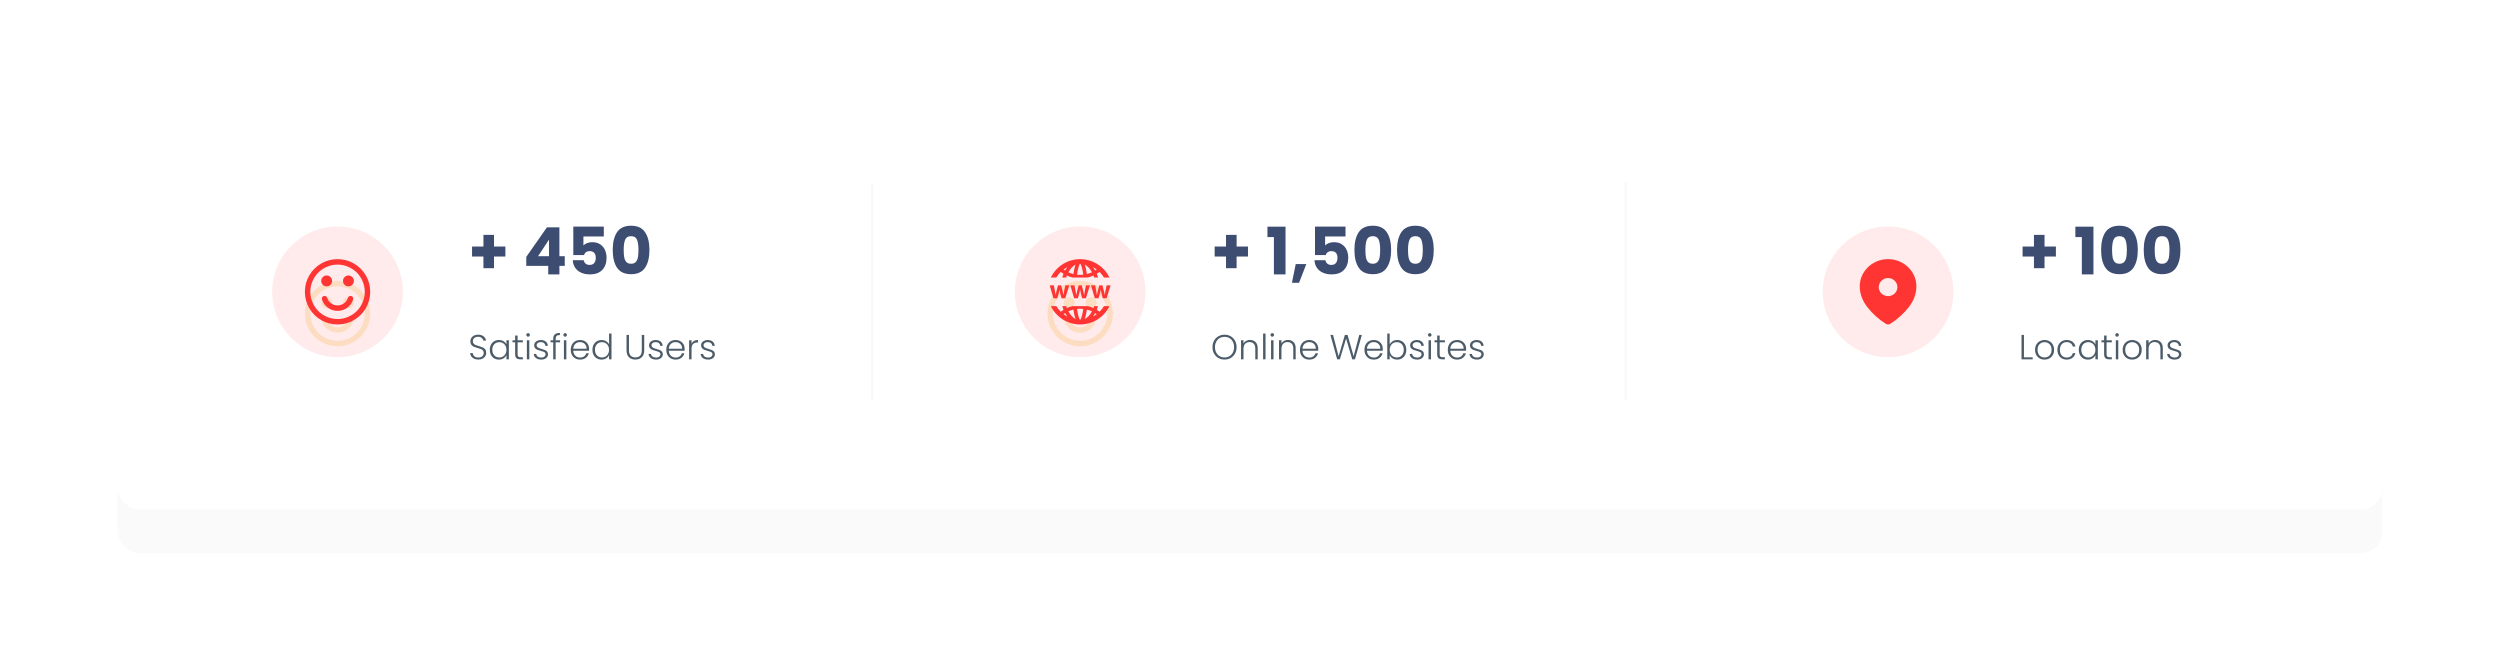 <svg width="1148" height="308" viewBox="0 0 1148 308" fill="none" xmlns="http://www.w3.org/2000/svg">
<g filter="url(#filter0_f)">
<rect x="54" y="54" width="1040" height="200" rx="10" fill="#E0E0E0" fill-opacity="0.15"/>
</g>
<rect x="54" y="34" width="1040" height="200" rx="10" fill="white"/>
<path d="M219.672 165.112C218.936 165.112 218.285 164.984 217.72 164.728C217.165 164.472 216.728 164.115 216.408 163.656C216.088 163.197 215.917 162.685 215.896 162.12H217.08C217.133 162.664 217.373 163.144 217.8 163.56C218.227 163.965 218.851 164.168 219.672 164.168C220.429 164.168 221.027 163.976 221.464 163.592C221.912 163.197 222.136 162.701 222.136 162.104C222.136 161.624 222.013 161.24 221.768 160.952C221.523 160.653 221.219 160.435 220.856 160.296C220.493 160.147 219.992 159.987 219.352 159.816C218.605 159.613 218.013 159.416 217.576 159.224C217.139 159.032 216.765 158.733 216.456 158.328C216.147 157.923 215.992 157.373 215.992 156.68C215.992 156.104 216.141 155.592 216.44 155.144C216.739 154.685 217.16 154.328 217.704 154.072C218.248 153.816 218.872 153.688 219.576 153.688C220.611 153.688 221.443 153.944 222.072 154.456C222.712 154.957 223.08 155.608 223.176 156.408H221.96C221.885 155.949 221.635 155.544 221.208 155.192C220.781 154.829 220.205 154.648 219.48 154.648C218.808 154.648 218.248 154.829 217.8 155.192C217.352 155.544 217.128 156.029 217.128 156.648C217.128 157.117 217.251 157.496 217.496 157.784C217.741 158.072 218.045 158.291 218.408 158.44C218.781 158.589 219.283 158.749 219.912 158.92C220.637 159.123 221.224 159.325 221.672 159.528C222.12 159.72 222.499 160.019 222.808 160.424C223.117 160.829 223.272 161.373 223.272 162.056C223.272 162.579 223.133 163.075 222.856 163.544C222.579 164.013 222.168 164.392 221.624 164.68C221.08 164.968 220.429 165.112 219.672 165.112ZM224.924 160.616C224.924 159.72 225.1 158.936 225.452 158.264C225.815 157.581 226.311 157.059 226.94 156.696C227.58 156.323 228.3 156.136 229.1 156.136C229.932 156.136 230.647 156.328 231.244 156.712C231.852 157.096 232.29 157.587 232.556 158.184V156.264H233.676V165H232.556V163.064C232.279 163.661 231.836 164.157 231.228 164.552C230.631 164.936 229.916 165.128 229.084 165.128C228.295 165.128 227.58 164.941 226.94 164.568C226.311 164.195 225.815 163.667 225.452 162.984C225.1 162.301 224.924 161.512 224.924 160.616ZM232.556 160.632C232.556 159.928 232.412 159.309 232.124 158.776C231.836 158.243 231.442 157.832 230.94 157.544C230.45 157.256 229.906 157.112 229.308 157.112C228.69 157.112 228.135 157.251 227.644 157.528C227.154 157.805 226.764 158.211 226.476 158.744C226.199 159.267 226.06 159.891 226.06 160.616C226.06 161.331 226.199 161.96 226.476 162.504C226.764 163.037 227.154 163.448 227.644 163.736C228.135 164.013 228.69 164.152 229.308 164.152C229.906 164.152 230.45 164.008 230.94 163.72C231.442 163.432 231.836 163.021 232.124 162.488C232.412 161.955 232.556 161.336 232.556 160.632ZM237.689 157.208V162.632C237.689 163.165 237.79 163.533 237.993 163.736C238.196 163.939 238.553 164.04 239.065 164.04H240.089V165H238.889C238.1 165 237.513 164.819 237.129 164.456C236.745 164.083 236.553 163.475 236.553 162.632V157.208H235.337V156.264H236.553V154.072H237.689V156.264H240.089V157.208H237.689ZM242.496 154.616C242.272 154.616 242.08 154.536 241.92 154.376C241.76 154.216 241.68 154.019 241.68 153.784C241.68 153.549 241.76 153.357 241.92 153.208C242.08 153.048 242.272 152.968 242.496 152.968C242.72 152.968 242.912 153.048 243.072 153.208C243.232 153.357 243.312 153.549 243.312 153.784C243.312 154.019 243.232 154.216 243.072 154.376C242.912 154.536 242.72 154.616 242.496 154.616ZM243.056 156.264V165H241.936V156.264H243.056ZM248.601 165.128C247.598 165.128 246.777 164.899 246.137 164.44C245.507 163.971 245.155 163.336 245.081 162.536H246.233C246.286 163.027 246.515 163.427 246.921 163.736C247.337 164.035 247.891 164.184 248.585 164.184C249.193 164.184 249.667 164.04 250.009 163.752C250.361 163.464 250.537 163.107 250.537 162.68C250.537 162.381 250.441 162.136 250.249 161.944C250.057 161.752 249.811 161.603 249.513 161.496C249.225 161.379 248.83 161.256 248.329 161.128C247.678 160.957 247.15 160.787 246.745 160.616C246.339 160.445 245.993 160.195 245.705 159.864C245.427 159.523 245.289 159.069 245.289 158.504C245.289 158.077 245.417 157.683 245.673 157.32C245.929 156.957 246.291 156.669 246.761 156.456C247.23 156.243 247.763 156.136 248.361 156.136C249.299 156.136 250.057 156.376 250.633 156.856C251.209 157.325 251.518 157.976 251.561 158.808H250.441C250.409 158.296 250.206 157.885 249.833 157.576C249.47 157.256 248.969 157.096 248.329 157.096C247.763 157.096 247.305 157.229 246.953 157.496C246.601 157.763 246.424 158.093 246.424 158.488C246.424 158.829 246.526 159.112 246.729 159.336C246.942 159.549 247.203 159.72 247.513 159.848C247.822 159.965 248.238 160.099 248.761 160.248C249.39 160.419 249.891 160.584 250.265 160.744C250.638 160.904 250.958 161.139 251.225 161.448C251.491 161.757 251.63 162.168 251.641 162.68C251.641 163.149 251.513 163.571 251.257 163.944C251.001 164.307 250.643 164.595 250.185 164.808C249.726 165.021 249.198 165.128 248.601 165.128ZM257.189 157.208H255.157V165H254.037V157.208H252.821V156.264H254.037V155.656C254.037 154.707 254.277 154.008 254.757 153.56C255.247 153.112 256.037 152.888 257.125 152.888V153.848C256.399 153.848 255.887 153.987 255.589 154.264C255.301 154.541 255.157 155.005 255.157 155.656V156.264H257.189V157.208ZM259.512 154.616C259.288 154.616 259.096 154.536 258.936 154.376C258.776 154.216 258.696 154.019 258.696 153.784C258.696 153.549 258.776 153.357 258.936 153.208C259.096 153.048 259.288 152.968 259.512 152.968C259.736 152.968 259.928 153.048 260.088 153.208C260.248 153.357 260.328 153.549 260.328 153.784C260.328 154.019 260.248 154.216 260.088 154.376C259.928 154.536 259.736 154.616 259.512 154.616ZM260.072 156.264V165H258.952V156.264H260.072ZM270.512 160.184C270.512 160.568 270.501 160.861 270.48 161.064H263.232C263.264 161.725 263.424 162.291 263.712 162.76C264 163.229 264.379 163.587 264.848 163.832C265.317 164.067 265.829 164.184 266.384 164.184C267.109 164.184 267.717 164.008 268.208 163.656C268.709 163.304 269.04 162.829 269.2 162.232H270.384C270.171 163.085 269.712 163.784 269.008 164.328C268.315 164.861 267.44 165.128 266.384 165.128C265.563 165.128 264.827 164.947 264.176 164.584C263.525 164.211 263.013 163.688 262.64 163.016C262.277 162.333 262.096 161.539 262.096 160.632C262.096 159.725 262.277 158.931 262.64 158.248C263.003 157.565 263.509 157.043 264.16 156.68C264.811 156.317 265.552 156.136 266.384 156.136C267.216 156.136 267.941 156.317 268.56 156.68C269.189 157.043 269.669 157.533 270 158.152C270.341 158.76 270.512 159.437 270.512 160.184ZM269.376 160.152C269.387 159.501 269.253 158.947 268.976 158.488C268.709 158.029 268.341 157.683 267.872 157.448C267.403 157.213 266.891 157.096 266.336 157.096C265.504 157.096 264.795 157.363 264.208 157.896C263.621 158.429 263.296 159.181 263.232 160.152H269.376ZM272.049 160.616C272.049 159.72 272.231 158.936 272.593 158.264C272.956 157.581 273.452 157.059 274.081 156.696C274.721 156.323 275.441 156.136 276.241 156.136C277.009 156.136 277.703 156.323 278.321 156.696C278.94 157.069 279.393 157.555 279.681 158.152V153.16H280.801V165H279.681V163.048C279.415 163.656 278.977 164.157 278.369 164.552C277.761 164.936 277.047 165.128 276.225 165.128C275.425 165.128 274.705 164.941 274.065 164.568C273.436 164.195 272.94 163.667 272.577 162.984C272.225 162.301 272.049 161.512 272.049 160.616ZM279.681 160.632C279.681 159.928 279.537 159.309 279.249 158.776C278.961 158.243 278.567 157.832 278.065 157.544C277.575 157.256 277.031 157.112 276.433 157.112C275.815 157.112 275.26 157.251 274.769 157.528C274.279 157.805 273.889 158.211 273.601 158.744C273.324 159.267 273.185 159.891 273.185 160.616C273.185 161.331 273.324 161.96 273.601 162.504C273.889 163.037 274.279 163.448 274.769 163.736C275.26 164.013 275.815 164.152 276.433 164.152C277.031 164.152 277.575 164.008 278.065 163.72C278.567 163.432 278.961 163.021 279.249 162.488C279.537 161.955 279.681 161.336 279.681 160.632ZM288.821 153.816V160.856C288.821 161.965 289.082 162.787 289.605 163.32C290.138 163.853 290.863 164.12 291.781 164.12C292.698 164.12 293.413 163.859 293.925 163.336C294.447 162.803 294.709 161.976 294.709 160.856V153.816H295.829V160.84C295.829 162.259 295.45 163.325 294.693 164.04C293.946 164.755 292.97 165.112 291.765 165.112C290.559 165.112 289.578 164.755 288.821 164.04C288.074 163.325 287.701 162.259 287.701 160.84V153.816H288.821ZM301.335 165.128C300.332 165.128 299.511 164.899 298.871 164.44C298.242 163.971 297.89 163.336 297.815 162.536H298.967C299.02 163.027 299.25 163.427 299.655 163.736C300.071 164.035 300.626 164.184 301.319 164.184C301.927 164.184 302.402 164.04 302.743 163.752C303.095 163.464 303.271 163.107 303.271 162.68C303.271 162.381 303.175 162.136 302.983 161.944C302.791 161.752 302.546 161.603 302.247 161.496C301.959 161.379 301.564 161.256 301.063 161.128C300.412 160.957 299.884 160.787 299.479 160.616C299.074 160.445 298.727 160.195 298.439 159.864C298.162 159.523 298.023 159.069 298.023 158.504C298.023 158.077 298.151 157.683 298.407 157.32C298.663 156.957 299.026 156.669 299.495 156.456C299.964 156.243 300.498 156.136 301.095 156.136C302.034 156.136 302.791 156.376 303.367 156.856C303.943 157.325 304.252 157.976 304.295 158.808H303.175C303.143 158.296 302.94 157.885 302.567 157.576C302.204 157.256 301.703 157.096 301.063 157.096C300.498 157.096 300.039 157.229 299.687 157.496C299.335 157.763 299.159 158.093 299.159 158.488C299.159 158.829 299.26 159.112 299.463 159.336C299.676 159.549 299.938 159.72 300.247 159.848C300.556 159.965 300.972 160.099 301.495 160.248C302.124 160.419 302.626 160.584 302.999 160.744C303.372 160.904 303.692 161.139 303.959 161.448C304.226 161.757 304.364 162.168 304.375 162.68C304.375 163.149 304.247 163.571 303.991 163.944C303.735 164.307 303.378 164.595 302.919 164.808C302.46 165.021 301.932 165.128 301.335 165.128ZM314.387 160.184C314.387 160.568 314.376 160.861 314.355 161.064H307.107C307.139 161.725 307.299 162.291 307.587 162.76C307.875 163.229 308.254 163.587 308.723 163.832C309.192 164.067 309.704 164.184 310.259 164.184C310.984 164.184 311.592 164.008 312.083 163.656C312.584 163.304 312.915 162.829 313.075 162.232H314.259C314.046 163.085 313.587 163.784 312.883 164.328C312.19 164.861 311.315 165.128 310.259 165.128C309.438 165.128 308.702 164.947 308.051 164.584C307.4 164.211 306.888 163.688 306.515 163.016C306.152 162.333 305.971 161.539 305.971 160.632C305.971 159.725 306.152 158.931 306.515 158.248C306.878 157.565 307.384 157.043 308.035 156.68C308.686 156.317 309.427 156.136 310.259 156.136C311.091 156.136 311.816 156.317 312.435 156.68C313.064 157.043 313.544 157.533 313.875 158.152C314.216 158.76 314.387 159.437 314.387 160.184ZM313.251 160.152C313.262 159.501 313.128 158.947 312.851 158.488C312.584 158.029 312.216 157.683 311.747 157.448C311.278 157.213 310.766 157.096 310.211 157.096C309.379 157.096 308.67 157.363 308.083 157.896C307.496 158.429 307.171 159.181 307.107 160.152H313.251ZM317.556 157.816C317.802 157.272 318.175 156.851 318.676 156.552C319.188 156.253 319.812 156.104 320.548 156.104V157.272H320.244C319.434 157.272 318.783 157.491 318.292 157.928C317.802 158.365 317.556 159.096 317.556 160.12V165H316.436V156.264H317.556V157.816ZM325.241 165.128C324.238 165.128 323.417 164.899 322.777 164.44C322.148 163.971 321.796 163.336 321.721 162.536H322.873C322.926 163.027 323.156 163.427 323.561 163.736C323.977 164.035 324.532 164.184 325.225 164.184C325.833 164.184 326.308 164.04 326.649 163.752C327.001 163.464 327.177 163.107 327.177 162.68C327.177 162.381 327.081 162.136 326.889 161.944C326.697 161.752 326.452 161.603 326.153 161.496C325.865 161.379 325.47 161.256 324.969 161.128C324.318 160.957 323.79 160.787 323.385 160.616C322.98 160.445 322.633 160.195 322.345 159.864C322.068 159.523 321.929 159.069 321.929 158.504C321.929 158.077 322.057 157.683 322.313 157.32C322.569 156.957 322.932 156.669 323.401 156.456C323.87 156.243 324.404 156.136 325.001 156.136C325.94 156.136 326.697 156.376 327.273 156.856C327.849 157.325 328.158 157.976 328.201 158.808H327.081C327.049 158.296 326.846 157.885 326.473 157.576C326.11 157.256 325.609 157.096 324.969 157.096C324.404 157.096 323.945 157.229 323.593 157.496C323.241 157.763 323.065 158.093 323.065 158.488C323.065 158.829 323.166 159.112 323.369 159.336C323.582 159.549 323.844 159.72 324.153 159.848C324.462 159.965 324.878 160.099 325.401 160.248C326.03 160.419 326.532 160.584 326.905 160.744C327.278 160.904 327.598 161.139 327.865 161.448C328.132 161.757 328.27 162.168 328.281 162.68C328.281 163.149 328.153 163.571 327.897 163.944C327.641 164.307 327.284 164.595 326.825 164.808C326.366 165.021 325.838 165.128 325.241 165.128Z" fill="#4C5B68"/>
<path d="M232.07 117.81H226.85V123.15H221.99V117.81H216.77V113.22H221.99V107.85H226.85V113.22H232.07V117.81ZM241.665 122.1V117.96L251.145 104.4H256.875V117.66H259.335V122.1H256.875V126H251.745V122.1H241.665ZM252.105 110.04L247.065 117.66H252.105V110.04ZM277.268 108.57H267.908V112.71C268.308 112.27 268.868 111.91 269.588 111.63C270.308 111.35 271.088 111.21 271.928 111.21C273.428 111.21 274.668 111.55 275.648 112.23C276.648 112.91 277.378 113.79 277.838 114.87C278.298 115.95 278.528 117.12 278.528 118.38C278.528 120.72 277.868 122.58 276.548 123.96C275.228 125.32 273.368 126 270.968 126C269.368 126 267.978 125.73 266.798 125.19C265.618 124.63 264.708 123.86 264.068 122.88C263.428 121.9 263.078 120.77 263.018 119.49H268.028C268.148 120.11 268.438 120.63 268.898 121.05C269.358 121.45 269.988 121.65 270.788 121.65C271.728 121.65 272.428 121.35 272.888 120.75C273.348 120.15 273.578 119.35 273.578 118.35C273.578 117.37 273.338 116.62 272.858 116.1C272.378 115.58 271.678 115.32 270.758 115.32C270.078 115.32 269.518 115.49 269.078 115.83C268.638 116.15 268.348 116.58 268.208 117.12H263.258V104.07H277.268V108.57ZM281.36 114.75C281.36 111.31 282.02 108.6 283.34 106.62C284.68 104.64 286.83 103.65 289.79 103.65C292.75 103.65 294.89 104.64 296.21 106.62C297.55 108.6 298.22 111.31 298.22 114.75C298.22 118.23 297.55 120.96 296.21 122.94C294.89 124.92 292.75 125.91 289.79 125.91C286.83 125.91 284.68 124.92 283.34 122.94C282.02 120.96 281.36 118.23 281.36 114.75ZM293.18 114.75C293.18 112.73 292.96 111.18 292.52 110.1C292.08 109 291.17 108.45 289.79 108.45C288.41 108.45 287.5 109 287.06 110.1C286.62 111.18 286.4 112.73 286.4 114.75C286.4 116.11 286.48 117.24 286.64 118.14C286.8 119.02 287.12 119.74 287.6 120.3C288.1 120.84 288.83 121.11 289.79 121.11C290.75 121.11 291.47 120.84 291.95 120.3C292.45 119.74 292.78 119.02 292.94 118.14C293.1 117.24 293.18 116.11 293.18 114.75Z" fill="#3D4C71"/>
<circle opacity="0.1" cx="155" cy="134" r="30" fill="#FF3533"/>
<g opacity="0.25" filter="url(#filter1_f)">
<path d="M167.989 136.471C166.647 134.173 164.828 132.353 162.53 131.012C160.231 129.67 157.722 129 155.001 129C152.279 129 149.769 129.67 147.471 131.012C145.173 132.353 143.353 134.172 142.012 136.471C140.67 138.769 140 141.279 140 144C140 146.721 140.671 149.231 142.012 151.529C143.353 153.827 145.173 155.647 147.471 156.988C149.769 158.329 152.279 159 155 159C157.722 159 160.232 158.329 162.53 156.988C164.828 155.647 166.647 153.827 167.989 151.529C169.33 149.231 170 146.721 170 144C170 141.279 169.33 138.769 167.989 136.471ZM166.504 148.854C165.84 150.397 164.952 151.725 163.838 152.838C162.725 153.951 161.397 154.84 159.854 155.504C158.311 156.168 156.693 156.5 155.001 156.5C153.308 156.5 151.69 156.168 150.147 155.504C148.604 154.84 147.276 153.951 146.162 152.838C145.049 151.725 144.161 150.397 143.496 148.854C142.832 147.311 142.5 145.693 142.5 144C142.5 142.307 142.832 140.69 143.496 139.147C144.161 137.604 145.049 136.275 146.162 135.162C147.276 134.049 148.604 133.16 150.147 132.496C151.69 131.832 153.308 131.5 155.001 131.5C156.693 131.5 158.311 131.832 159.854 132.496C161.397 133.16 162.725 134.049 163.838 135.162C164.952 136.275 165.84 137.603 166.504 139.147C167.169 140.689 167.501 142.307 167.501 144C167.501 145.693 167.169 147.311 166.504 148.854Z" fill="#F8B544"/>
<path d="M161.348 145.933C161.022 145.829 160.704 145.856 160.391 146.012C160.078 146.168 159.87 146.415 159.766 146.754C159.441 147.796 158.838 148.639 157.959 149.283C157.081 149.928 156.094 150.25 155 150.25C153.907 150.25 152.921 149.928 152.041 149.283C151.163 148.639 150.56 147.796 150.235 146.754C150.131 146.415 149.926 146.168 149.62 146.012C149.314 145.856 148.998 145.829 148.672 145.933C148.334 146.037 148.087 146.243 147.93 146.548C147.774 146.854 147.748 147.17 147.852 147.495C148.334 149.071 149.232 150.341 150.547 151.304C151.863 152.268 153.347 152.749 155.001 152.749C156.654 152.749 158.139 152.268 159.454 151.304C160.768 150.34 161.667 149.071 162.148 147.495C162.253 147.17 162.227 146.854 162.071 146.548C161.914 146.243 161.673 146.038 161.348 145.933Z" fill="#F8B544"/>
<path d="M150 141.5C150.69 141.5 151.279 141.255 151.768 140.767C152.256 140.279 152.5 139.69 152.5 139C152.5 138.31 152.256 137.721 151.768 137.232C151.279 136.744 150.69 136.5 150 136.5C149.31 136.5 148.721 136.744 148.232 137.232C147.744 137.721 147.5 138.31 147.5 139C147.5 139.69 147.744 140.279 148.232 140.767C148.721 141.256 149.31 141.5 150 141.5Z" fill="#F8B544"/>
<path d="M160 136.5C159.31 136.5 158.72 136.744 158.232 137.232C157.744 137.721 157.5 138.31 157.5 139C157.5 139.69 157.744 140.279 158.232 140.767C158.72 141.256 159.31 141.5 160 141.5C160.69 141.5 161.279 141.255 161.768 140.767C162.256 140.279 162.5 139.69 162.5 139C162.5 138.31 162.256 137.721 161.768 137.232C161.279 136.744 160.69 136.5 160 136.5Z" fill="#F8B544"/>
</g>
<path d="M167.989 126.471C166.647 124.173 164.828 122.353 162.53 121.012C160.231 119.67 157.722 119 155.001 119C152.279 119 149.769 119.67 147.471 121.012C145.173 122.353 143.353 124.172 142.012 126.471C140.67 128.769 140 131.279 140 134C140 136.721 140.671 139.231 142.012 141.529C143.353 143.827 145.173 145.647 147.471 146.988C149.769 148.329 152.279 149 155 149C157.722 149 160.232 148.329 162.53 146.988C164.828 145.647 166.647 143.827 167.989 141.529C169.33 139.231 170 136.721 170 134C170 131.279 169.33 128.769 167.989 126.471ZM166.504 138.854C165.84 140.397 164.952 141.725 163.838 142.838C162.725 143.951 161.397 144.84 159.854 145.504C158.311 146.168 156.693 146.5 155.001 146.5C153.308 146.5 151.69 146.168 150.147 145.504C148.604 144.84 147.276 143.951 146.162 142.838C145.049 141.725 144.161 140.397 143.496 138.854C142.832 137.311 142.5 135.693 142.5 134C142.5 132.307 142.832 130.69 143.496 129.147C144.161 127.604 145.049 126.275 146.162 125.162C147.276 124.049 148.604 123.16 150.147 122.496C151.69 121.832 153.308 121.5 155.001 121.5C156.693 121.5 158.311 121.832 159.854 122.496C161.397 123.16 162.725 124.049 163.838 125.162C164.952 126.275 165.84 127.603 166.504 129.147C167.169 130.689 167.501 132.307 167.501 134C167.501 135.693 167.169 137.311 166.504 138.854Z" fill="#FF3533"/>
<path d="M161.348 135.933C161.022 135.829 160.704 135.856 160.391 136.012C160.078 136.168 159.87 136.415 159.766 136.754C159.441 137.796 158.838 138.639 157.959 139.283C157.081 139.928 156.094 140.25 155 140.25C153.907 140.25 152.921 139.928 152.041 139.283C151.163 138.639 150.56 137.796 150.235 136.754C150.131 136.415 149.926 136.168 149.62 136.012C149.314 135.856 148.998 135.829 148.672 135.933C148.334 136.037 148.087 136.243 147.93 136.548C147.774 136.854 147.748 137.17 147.852 137.495C148.334 139.071 149.232 140.341 150.547 141.304C151.863 142.268 153.347 142.749 155.001 142.749C156.654 142.749 158.139 142.268 159.454 141.304C160.768 140.34 161.667 139.071 162.148 137.495C162.253 137.17 162.227 136.854 162.071 136.548C161.914 136.243 161.673 136.038 161.348 135.933Z" fill="#FF3533"/>
<path d="M150 131.5C150.69 131.5 151.279 131.255 151.768 130.767C152.256 130.279 152.5 129.69 152.5 129C152.5 128.31 152.256 127.721 151.768 127.232C151.279 126.744 150.69 126.5 150 126.5C149.31 126.5 148.721 126.744 148.232 127.232C147.744 127.721 147.5 128.31 147.5 129C147.5 129.69 147.744 130.279 148.232 130.767C148.721 131.256 149.31 131.5 150 131.5Z" fill="#FF3533"/>
<path d="M160 126.5C159.31 126.5 158.72 126.744 158.232 127.232C157.744 127.721 157.5 128.31 157.5 129C157.5 129.69 157.744 130.279 158.232 130.767C158.72 131.256 159.31 131.5 160 131.5C160.69 131.5 161.279 131.255 161.768 130.767C162.256 130.279 162.5 129.69 162.5 129C162.5 128.31 162.256 127.721 161.768 127.232C161.279 126.744 160.69 126.5 160 126.5Z" fill="#FF3533"/>
<path d="M929.4 164.088H933.416V165H928.28V153.816H929.4V164.088ZM938.838 165.128C938.017 165.128 937.276 164.947 936.614 164.584C935.964 164.211 935.446 163.688 935.062 163.016C934.689 162.333 934.502 161.539 934.502 160.632C934.502 159.725 934.694 158.936 935.078 158.264C935.462 157.581 935.985 157.059 936.646 156.696C937.308 156.323 938.049 156.136 938.87 156.136C939.692 156.136 940.433 156.323 941.094 156.696C941.766 157.059 942.289 157.581 942.662 158.264C943.046 158.936 943.238 159.725 943.238 160.632C943.238 161.528 943.046 162.317 942.662 163C942.278 163.683 941.75 164.211 941.078 164.584C940.406 164.947 939.66 165.128 938.838 165.128ZM938.838 164.152C939.414 164.152 939.948 164.024 940.438 163.768C940.929 163.501 941.324 163.107 941.622 162.584C941.932 162.051 942.086 161.4 942.086 160.632C942.086 159.864 941.937 159.219 941.638 158.696C941.34 158.163 940.945 157.768 940.454 157.512C939.964 157.245 939.43 157.112 938.854 157.112C938.278 157.112 937.745 157.245 937.254 157.512C936.764 157.768 936.369 158.163 936.07 158.696C935.782 159.219 935.638 159.864 935.638 160.632C935.638 161.4 935.782 162.051 936.07 162.584C936.369 163.107 936.758 163.501 937.238 163.768C937.729 164.024 938.262 164.152 938.838 164.152ZM944.768 160.632C944.768 159.725 944.949 158.936 945.312 158.264C945.675 157.581 946.176 157.059 946.816 156.696C947.456 156.323 948.187 156.136 949.008 156.136C950.085 156.136 950.971 156.403 951.664 156.936C952.368 157.469 952.821 158.195 953.024 159.112H951.824C951.675 158.483 951.349 157.992 950.848 157.64C950.357 157.277 949.744 157.096 949.008 157.096C948.421 157.096 947.893 157.229 947.424 157.496C946.955 157.763 946.581 158.163 946.304 158.696C946.037 159.219 945.904 159.864 945.904 160.632C945.904 161.4 946.037 162.051 946.304 162.584C946.581 163.117 946.955 163.517 947.424 163.784C947.893 164.051 948.421 164.184 949.008 164.184C949.744 164.184 950.357 164.008 950.848 163.656C951.349 163.293 951.675 162.792 951.824 162.152H953.024C952.821 163.048 952.368 163.768 951.664 164.312C950.96 164.856 950.075 165.128 949.008 165.128C948.187 165.128 947.456 164.947 946.816 164.584C946.176 164.211 945.675 163.688 945.312 163.016C944.949 162.333 944.768 161.539 944.768 160.632ZM954.581 160.616C954.581 159.72 954.757 158.936 955.109 158.264C955.471 157.581 955.967 157.059 956.597 156.696C957.237 156.323 957.957 156.136 958.757 156.136C959.589 156.136 960.303 156.328 960.901 156.712C961.509 157.096 961.946 157.587 962.213 158.184V156.264H963.333V165H962.213V163.064C961.935 163.661 961.493 164.157 960.885 164.552C960.287 164.936 959.573 165.128 958.741 165.128C957.951 165.128 957.237 164.941 956.597 164.568C955.967 164.195 955.471 163.667 955.109 162.984C954.757 162.301 954.581 161.512 954.581 160.616ZM962.213 160.632C962.213 159.928 962.069 159.309 961.781 158.776C961.493 158.243 961.098 157.832 960.597 157.544C960.106 157.256 959.562 157.112 958.965 157.112C958.346 157.112 957.791 157.251 957.301 157.528C956.81 157.805 956.421 158.211 956.133 158.744C955.855 159.267 955.717 159.891 955.717 160.616C955.717 161.331 955.855 161.96 956.133 162.504C956.421 163.037 956.81 163.448 957.301 163.736C957.791 164.013 958.346 164.152 958.965 164.152C959.562 164.152 960.106 164.008 960.597 163.72C961.098 163.432 961.493 163.021 961.781 162.488C962.069 161.955 962.213 161.336 962.213 160.632ZM967.345 157.208V162.632C967.345 163.165 967.447 163.533 967.649 163.736C967.852 163.939 968.209 164.04 968.721 164.04H969.745V165H968.545C967.756 165 967.169 164.819 966.785 164.456C966.401 164.083 966.209 163.475 966.209 162.632V157.208H964.993V156.264H966.209V154.072H967.345V156.264H969.745V157.208H967.345ZM972.153 154.616C971.929 154.616 971.737 154.536 971.577 154.376C971.417 154.216 971.337 154.019 971.337 153.784C971.337 153.549 971.417 153.357 971.577 153.208C971.737 153.048 971.929 152.968 972.153 152.968C972.377 152.968 972.569 153.048 972.729 153.208C972.889 153.357 972.969 153.549 972.969 153.784C972.969 154.019 972.889 154.216 972.729 154.376C972.569 154.536 972.377 154.616 972.153 154.616ZM972.713 156.264V165H971.593V156.264H972.713ZM979.073 165.128C978.251 165.128 977.51 164.947 976.849 164.584C976.198 164.211 975.681 163.688 975.297 163.016C974.923 162.333 974.737 161.539 974.737 160.632C974.737 159.725 974.929 158.936 975.313 158.264C975.697 157.581 976.219 157.059 976.881 156.696C977.542 156.323 978.283 156.136 979.105 156.136C979.926 156.136 980.667 156.323 981.329 156.696C982.001 157.059 982.523 157.581 982.897 158.264C983.281 158.936 983.473 159.725 983.473 160.632C983.473 161.528 983.281 162.317 982.897 163C982.513 163.683 981.985 164.211 981.313 164.584C980.641 164.947 979.894 165.128 979.073 165.128ZM979.073 164.152C979.649 164.152 980.182 164.024 980.673 163.768C981.163 163.501 981.558 163.107 981.857 162.584C982.166 162.051 982.321 161.4 982.321 160.632C982.321 159.864 982.171 159.219 981.873 158.696C981.574 158.163 981.179 157.768 980.689 157.512C980.198 157.245 979.665 157.112 979.089 157.112C978.513 157.112 977.979 157.245 977.489 157.512C976.998 157.768 976.603 158.163 976.305 158.696C976.017 159.219 975.873 159.864 975.873 160.632C975.873 161.4 976.017 162.051 976.305 162.584C976.603 163.107 976.993 163.501 977.473 163.768C977.963 164.024 978.497 164.152 979.073 164.152ZM989.61 156.104C990.656 156.104 991.509 156.429 992.17 157.08C992.832 157.72 993.162 158.653 993.162 159.88V165H992.058V160.008C992.058 159.059 991.818 158.333 991.338 157.832C990.869 157.331 990.224 157.08 989.402 157.08C988.56 157.08 987.888 157.347 987.386 157.88C986.885 158.413 986.634 159.197 986.634 160.232V165H985.514V156.264H986.634V157.752C986.912 157.219 987.312 156.813 987.834 156.536C988.357 156.248 988.949 156.104 989.61 156.104ZM998.647 165.128C997.645 165.128 996.823 164.899 996.183 164.44C995.554 163.971 995.202 163.336 995.127 162.536H996.279C996.333 163.027 996.562 163.427 996.967 163.736C997.383 164.035 997.938 164.184 998.631 164.184C999.239 164.184 999.714 164.04 1000.06 163.752C1000.41 163.464 1000.58 163.107 1000.58 162.68C1000.58 162.381 1000.49 162.136 1000.3 161.944C1000.1 161.752 999.858 161.603 999.559 161.496C999.271 161.379 998.877 161.256 998.375 161.128C997.725 160.957 997.197 160.787 996.791 160.616C996.386 160.445 996.039 160.195 995.751 159.864C995.474 159.523 995.335 159.069 995.335 158.504C995.335 158.077 995.463 157.683 995.719 157.32C995.975 156.957 996.338 156.669 996.807 156.456C997.277 156.243 997.81 156.136 998.407 156.136C999.346 156.136 1000.1 156.376 1000.68 156.856C1001.26 157.325 1001.56 157.976 1001.61 158.808H1000.49C1000.46 158.296 1000.25 157.885 999.879 157.576C999.517 157.256 999.015 157.096 998.375 157.096C997.81 157.096 997.351 157.229 996.999 157.496C996.647 157.763 996.471 158.093 996.471 158.488C996.471 158.829 996.573 159.112 996.775 159.336C996.989 159.549 997.25 159.72 997.559 159.848C997.869 159.965 998.285 160.099 998.807 160.248C999.437 160.419 999.938 160.584 1000.31 160.744C1000.68 160.904 1001 161.139 1001.27 161.448C1001.54 161.757 1001.68 162.168 1001.69 162.68C1001.69 163.149 1001.56 163.571 1001.3 163.944C1001.05 164.307 1000.69 164.595 1000.23 164.808C999.773 165.021 999.245 165.128 998.647 165.128Z" fill="#4C5B68"/>
<path d="M944.07 117.81H938.85V123.15H933.99V117.81H928.77V113.22H933.99V107.85H938.85V113.22H944.07V117.81ZM953.005 108.87V104.1H961.315V126H955.975V108.87H953.005ZM964.825 114.75C964.825 111.31 965.485 108.6 966.805 106.62C968.145 104.64 970.295 103.65 973.255 103.65C976.215 103.65 978.355 104.64 979.675 106.62C981.015 108.6 981.685 111.31 981.685 114.75C981.685 118.23 981.015 120.96 979.675 122.94C978.355 124.92 976.215 125.91 973.255 125.91C970.295 125.91 968.145 124.92 966.805 122.94C965.485 120.96 964.825 118.23 964.825 114.75ZM976.645 114.75C976.645 112.73 976.425 111.18 975.985 110.1C975.545 109 974.635 108.45 973.255 108.45C971.875 108.45 970.965 109 970.525 110.1C970.085 111.18 969.865 112.73 969.865 114.75C969.865 116.11 969.945 117.24 970.105 118.14C970.265 119.02 970.585 119.74 971.065 120.3C971.565 120.84 972.295 121.11 973.255 121.11C974.215 121.11 974.935 120.84 975.415 120.3C975.915 119.74 976.245 119.02 976.405 118.14C976.565 117.24 976.645 116.11 976.645 114.75ZM984.395 114.75C984.395 111.31 985.055 108.6 986.375 106.62C987.715 104.64 989.865 103.65 992.825 103.65C995.785 103.65 997.925 104.64 999.245 106.62C1000.58 108.6 1001.25 111.31 1001.25 114.75C1001.25 118.23 1000.58 120.96 999.245 122.94C997.925 124.92 995.785 125.91 992.825 125.91C989.865 125.91 987.715 124.92 986.375 122.94C985.055 120.96 984.395 118.23 984.395 114.75ZM996.215 114.75C996.215 112.73 995.995 111.18 995.555 110.1C995.115 109 994.205 108.45 992.825 108.45C991.445 108.45 990.535 109 990.095 110.1C989.655 111.18 989.435 112.73 989.435 114.75C989.435 116.11 989.515 117.24 989.675 118.14C989.835 119.02 990.155 119.74 990.635 120.3C991.135 120.84 991.865 121.11 992.825 121.11C993.785 121.11 994.505 120.84 994.985 120.3C995.485 119.74 995.815 119.02 995.975 118.14C996.135 117.24 996.215 116.11 996.215 114.75Z" fill="#3D4C71"/>
<circle opacity="0.1" cx="867" cy="134" r="30" fill="#FF3533"/>
<g opacity="0.25" filter="url(#filter2_f)">
<path fill-rule="evenodd" clip-rule="evenodd" d="M854 131.477C854 124.577 859.879 119 866.99 119C874.121 119 880 124.577 880 131.477C880 134.954 878.711 138.181 876.589 140.917C874.248 143.935 871.362 146.565 868.114 148.629C867.371 149.106 866.7 149.142 865.884 148.629C862.618 146.565 859.732 143.935 857.411 140.917C855.288 138.181 854 134.954 854 131.477ZM862.709 131.865C862.709 134.177 864.632 135.995 866.99 135.995C869.349 135.995 871.291 134.177 871.291 131.865C871.291 129.572 869.349 127.665 866.99 127.665C864.632 127.665 862.709 129.572 862.709 131.865Z" fill="#F8B544"/>
</g>
<path fill-rule="evenodd" clip-rule="evenodd" d="M854 131.477C854 124.577 859.879 119 866.99 119C874.121 119 880 124.577 880 131.477C880 134.954 878.711 138.181 876.589 140.917C874.248 143.935 871.362 146.565 868.114 148.629C867.371 149.106 866.7 149.142 865.884 148.629C862.618 146.565 859.732 143.935 857.411 140.917C855.288 138.181 854 134.954 854 131.477ZM862.709 131.865C862.709 134.177 864.632 135.995 866.99 135.995C869.349 135.995 871.291 134.177 871.291 131.865C871.291 129.572 869.349 127.665 866.99 127.665C864.632 127.665 862.709 129.572 862.709 131.865Z" fill="#FF3533"/>
<path d="M562.304 165.112C561.269 165.112 560.331 164.872 559.488 164.392C558.645 163.901 557.979 163.224 557.488 162.36C557.008 161.485 556.768 160.499 556.768 159.4C556.768 158.301 557.008 157.32 557.488 156.456C557.979 155.581 558.645 154.904 559.488 154.424C560.331 153.933 561.269 153.688 562.304 153.688C563.349 153.688 564.293 153.933 565.136 154.424C565.979 154.904 566.64 155.581 567.12 156.456C567.6 157.32 567.84 158.301 567.84 159.4C567.84 160.499 567.6 161.485 567.12 162.36C566.64 163.224 565.979 163.901 565.136 164.392C564.293 164.872 563.349 165.112 562.304 165.112ZM562.304 164.136C563.136 164.136 563.883 163.944 564.544 163.56C565.205 163.176 565.728 162.627 566.112 161.912C566.496 161.187 566.688 160.349 566.688 159.4C566.688 158.451 566.496 157.619 566.112 156.904C565.728 156.189 565.205 155.64 564.544 155.256C563.883 154.872 563.136 154.68 562.304 154.68C561.472 154.68 560.725 154.872 560.064 155.256C559.403 155.64 558.88 156.189 558.496 156.904C558.112 157.619 557.92 158.451 557.92 159.4C557.92 160.349 558.112 161.187 558.496 161.912C558.88 162.627 559.403 163.176 560.064 163.56C560.725 163.944 561.472 164.136 562.304 164.136ZM573.985 156.104C575.031 156.104 575.884 156.429 576.545 157.08C577.207 157.72 577.537 158.653 577.537 159.88V165H576.433V160.008C576.433 159.059 576.193 158.333 575.713 157.832C575.244 157.331 574.599 157.08 573.777 157.08C572.935 157.08 572.263 157.347 571.761 157.88C571.26 158.413 571.009 159.197 571.009 160.232V165H569.889V156.264H571.009V157.752C571.287 157.219 571.687 156.813 572.209 156.536C572.732 156.248 573.324 156.104 573.985 156.104ZM581.134 153.16V165H580.014V153.16H581.134ZM584.231 154.616C584.007 154.616 583.815 154.536 583.655 154.376C583.495 154.216 583.415 154.019 583.415 153.784C583.415 153.549 583.495 153.357 583.655 153.208C583.815 153.048 584.007 152.968 584.231 152.968C584.455 152.968 584.647 153.048 584.807 153.208C584.967 153.357 585.047 153.549 585.047 153.784C585.047 154.019 584.967 154.216 584.807 154.376C584.647 154.536 584.455 154.616 584.231 154.616ZM584.791 156.264V165H583.671V156.264H584.791ZM591.423 156.104C592.468 156.104 593.322 156.429 593.983 157.08C594.644 157.72 594.975 158.653 594.975 159.88V165H593.871V160.008C593.871 159.059 593.631 158.333 593.151 157.832C592.682 157.331 592.036 157.08 591.215 157.08C590.372 157.08 589.7 157.347 589.199 157.88C588.698 158.413 588.447 159.197 588.447 160.232V165H587.327V156.264H588.447V157.752C588.724 157.219 589.124 156.813 589.647 156.536C590.17 156.248 590.762 156.104 591.423 156.104ZM605.356 160.184C605.356 160.568 605.345 160.861 605.324 161.064H598.076C598.108 161.725 598.268 162.291 598.556 162.76C598.844 163.229 599.223 163.587 599.692 163.832C600.161 164.067 600.673 164.184 601.228 164.184C601.953 164.184 602.561 164.008 603.052 163.656C603.553 163.304 603.884 162.829 604.044 162.232H605.228C605.015 163.085 604.556 163.784 603.852 164.328C603.159 164.861 602.284 165.128 601.228 165.128C600.407 165.128 599.671 164.947 599.02 164.584C598.369 164.211 597.857 163.688 597.484 163.016C597.121 162.333 596.94 161.539 596.94 160.632C596.94 159.725 597.121 158.931 597.484 158.248C597.847 157.565 598.353 157.043 599.004 156.68C599.655 156.317 600.396 156.136 601.228 156.136C602.06 156.136 602.785 156.317 603.404 156.68C604.033 157.043 604.513 157.533 604.844 158.152C605.185 158.76 605.356 159.437 605.356 160.184ZM604.22 160.152C604.231 159.501 604.097 158.947 603.82 158.488C603.553 158.029 603.185 157.683 602.716 157.448C602.247 157.213 601.735 157.096 601.18 157.096C600.348 157.096 599.639 157.363 599.052 157.896C598.465 158.429 598.14 159.181 598.076 160.152H604.22ZM625.364 153.816L622.196 165H620.948L618.132 155.464L615.252 165L614.036 165.016L610.932 153.816H612.132L614.692 163.624L617.556 153.816H618.804L621.588 163.624L624.164 153.816H625.364ZM634.981 160.184C634.981 160.568 634.97 160.861 634.949 161.064H627.701C627.733 161.725 627.893 162.291 628.181 162.76C628.469 163.229 628.848 163.587 629.317 163.832C629.786 164.067 630.298 164.184 630.853 164.184C631.578 164.184 632.186 164.008 632.677 163.656C633.178 163.304 633.509 162.829 633.669 162.232H634.853C634.64 163.085 634.181 163.784 633.477 164.328C632.784 164.861 631.909 165.128 630.853 165.128C630.032 165.128 629.296 164.947 628.645 164.584C627.994 164.211 627.482 163.688 627.109 163.016C626.746 162.333 626.565 161.539 626.565 160.632C626.565 159.725 626.746 158.931 627.109 158.248C627.472 157.565 627.978 157.043 628.629 156.68C629.28 156.317 630.021 156.136 630.853 156.136C631.685 156.136 632.41 156.317 633.029 156.68C633.658 157.043 634.138 157.533 634.469 158.152C634.81 158.76 634.981 159.437 634.981 160.184ZM633.845 160.152C633.856 159.501 633.722 158.947 633.445 158.488C633.178 158.029 632.81 157.683 632.341 157.448C631.872 157.213 631.36 157.096 630.805 157.096C629.973 157.096 629.264 157.363 628.677 157.896C628.09 158.429 627.765 159.181 627.701 160.152H633.845ZM638.134 158.2C638.422 157.592 638.865 157.096 639.462 156.712C640.07 156.328 640.785 156.136 641.606 156.136C642.406 156.136 643.121 156.323 643.75 156.696C644.379 157.059 644.87 157.581 645.222 158.264C645.585 158.936 645.766 159.72 645.766 160.616C645.766 161.512 645.585 162.301 645.222 162.984C644.87 163.667 644.374 164.195 643.734 164.568C643.105 164.941 642.395 165.128 641.606 165.128C640.774 165.128 640.054 164.941 639.446 164.568C638.849 164.184 638.411 163.688 638.134 163.08V165H637.03V153.16H638.134V158.2ZM644.63 160.616C644.63 159.891 644.486 159.267 644.198 158.744C643.921 158.211 643.537 157.805 643.046 157.528C642.555 157.251 642.001 157.112 641.382 157.112C640.785 157.112 640.235 157.256 639.734 157.544C639.243 157.832 638.854 158.243 638.566 158.776C638.278 159.309 638.134 159.928 638.134 160.632C638.134 161.336 638.278 161.955 638.566 162.488C638.854 163.021 639.243 163.432 639.734 163.72C640.235 164.008 640.785 164.152 641.382 164.152C642.001 164.152 642.555 164.013 643.046 163.736C643.537 163.448 643.921 163.037 644.198 162.504C644.486 161.96 644.63 161.331 644.63 160.616ZM650.835 165.128C649.832 165.128 649.011 164.899 648.371 164.44C647.742 163.971 647.39 163.336 647.315 162.536H648.467C648.52 163.027 648.75 163.427 649.155 163.736C649.571 164.035 650.126 164.184 650.819 164.184C651.427 164.184 651.902 164.04 652.243 163.752C652.595 163.464 652.771 163.107 652.771 162.68C652.771 162.381 652.675 162.136 652.483 161.944C652.291 161.752 652.046 161.603 651.747 161.496C651.459 161.379 651.064 161.256 650.563 161.128C649.912 160.957 649.384 160.787 648.979 160.616C648.574 160.445 648.227 160.195 647.939 159.864C647.662 159.523 647.523 159.069 647.523 158.504C647.523 158.077 647.651 157.683 647.907 157.32C648.163 156.957 648.526 156.669 648.995 156.456C649.464 156.243 649.998 156.136 650.595 156.136C651.534 156.136 652.291 156.376 652.867 156.856C653.443 157.325 653.752 157.976 653.795 158.808H652.675C652.643 158.296 652.44 157.885 652.067 157.576C651.704 157.256 651.203 157.096 650.563 157.096C649.998 157.096 649.539 157.229 649.187 157.496C648.835 157.763 648.659 158.093 648.659 158.488C648.659 158.829 648.76 159.112 648.963 159.336C649.176 159.549 649.438 159.72 649.747 159.848C650.056 159.965 650.472 160.099 650.995 160.248C651.624 160.419 652.126 160.584 652.499 160.744C652.872 160.904 653.192 161.139 653.459 161.448C653.726 161.757 653.864 162.168 653.875 162.68C653.875 163.149 653.747 163.571 653.491 163.944C653.235 164.307 652.878 164.595 652.419 164.808C651.96 165.021 651.432 165.128 650.835 165.128ZM656.543 154.616C656.319 154.616 656.127 154.536 655.967 154.376C655.807 154.216 655.727 154.019 655.727 153.784C655.727 153.549 655.807 153.357 655.967 153.208C656.127 153.048 656.319 152.968 656.543 152.968C656.767 152.968 656.959 153.048 657.119 153.208C657.279 153.357 657.359 153.549 657.359 153.784C657.359 154.019 657.279 154.216 657.119 154.376C656.959 154.536 656.767 154.616 656.543 154.616ZM657.103 156.264V165H655.983V156.264H657.103ZM661.095 157.208V162.632C661.095 163.165 661.197 163.533 661.399 163.736C661.602 163.939 661.959 164.04 662.471 164.04H663.495V165H662.295C661.506 165 660.919 164.819 660.535 164.456C660.151 164.083 659.959 163.475 659.959 162.632V157.208H658.743V156.264H659.959V154.072H661.095V156.264H663.495V157.208H661.095ZM673.247 160.184C673.247 160.568 673.236 160.861 673.215 161.064H665.967C665.999 161.725 666.159 162.291 666.447 162.76C666.735 163.229 667.113 163.587 667.583 163.832C668.052 164.067 668.564 164.184 669.119 164.184C669.844 164.184 670.452 164.008 670.943 163.656C671.444 163.304 671.775 162.829 671.935 162.232H673.119C672.905 163.085 672.447 163.784 671.743 164.328C671.049 164.861 670.175 165.128 669.119 165.128C668.297 165.128 667.561 164.947 666.911 164.584C666.26 164.211 665.748 163.688 665.375 163.016C665.012 162.333 664.831 161.539 664.831 160.632C664.831 159.725 665.012 158.931 665.375 158.248C665.737 157.565 666.244 157.043 666.895 156.68C667.545 156.317 668.287 156.136 669.119 156.136C669.951 156.136 670.676 156.317 671.295 156.68C671.924 157.043 672.404 157.533 672.735 158.152C673.076 158.76 673.247 159.437 673.247 160.184ZM672.111 160.152C672.121 159.501 671.988 158.947 671.711 158.488C671.444 158.029 671.076 157.683 670.607 157.448C670.137 157.213 669.625 157.096 669.071 157.096C668.239 157.096 667.529 157.363 666.943 157.896C666.356 158.429 666.031 159.181 665.967 160.152H672.111ZM678.304 165.128C677.301 165.128 676.48 164.899 675.84 164.44C675.21 163.971 674.858 163.336 674.784 162.536H675.936C675.989 163.027 676.218 163.427 676.624 163.736C677.04 164.035 677.594 164.184 678.288 164.184C678.896 164.184 679.37 164.04 679.712 163.752C680.064 163.464 680.24 163.107 680.24 162.68C680.24 162.381 680.144 162.136 679.952 161.944C679.76 161.752 679.514 161.603 679.216 161.496C678.928 161.379 678.533 161.256 678.032 161.128C677.381 160.957 676.853 160.787 676.448 160.616C676.042 160.445 675.696 160.195 675.408 159.864C675.13 159.523 674.992 159.069 674.992 158.504C674.992 158.077 675.12 157.683 675.376 157.32C675.632 156.957 675.994 156.669 676.464 156.456C676.933 156.243 677.466 156.136 678.064 156.136C679.002 156.136 679.76 156.376 680.336 156.856C680.912 157.325 681.221 157.976 681.264 158.808H680.144C680.112 158.296 679.909 157.885 679.536 157.576C679.173 157.256 678.672 157.096 678.032 157.096C677.466 157.096 677.008 157.229 676.656 157.496C676.304 157.763 676.128 158.093 676.128 158.488C676.128 158.829 676.229 159.112 676.432 159.336C676.645 159.549 676.906 159.72 677.216 159.848C677.525 159.965 677.941 160.099 678.464 160.248C679.093 160.419 679.594 160.584 679.968 160.744C680.341 160.904 680.661 161.139 680.928 161.448C681.194 161.757 681.333 162.168 681.344 162.68C681.344 163.149 681.216 163.571 680.96 163.944C680.704 164.307 680.346 164.595 679.888 164.808C679.429 165.021 678.901 165.128 678.304 165.128Z" fill="#4C5B68"/>
<path d="M573.07 117.81H567.85V123.15H562.99V117.81H557.77V113.22H562.99V107.85H567.85V113.22H573.07V117.81ZM582.005 108.87V104.1H590.315V126H584.975V108.87H582.005ZM599.855 121.26L596.525 129.87H593.255L594.995 121.26H599.855ZM617.858 108.57H608.498V112.71C608.898 112.27 609.458 111.91 610.178 111.63C610.898 111.35 611.678 111.21 612.518 111.21C614.018 111.21 615.258 111.55 616.238 112.23C617.238 112.91 617.968 113.79 618.428 114.87C618.888 115.95 619.118 117.12 619.118 118.38C619.118 120.72 618.458 122.58 617.138 123.96C615.818 125.32 613.958 126 611.558 126C609.958 126 608.568 125.73 607.388 125.19C606.208 124.63 605.298 123.86 604.658 122.88C604.018 121.9 603.668 120.77 603.608 119.49H608.618C608.738 120.11 609.028 120.63 609.488 121.05C609.948 121.45 610.578 121.65 611.378 121.65C612.318 121.65 613.018 121.35 613.478 120.75C613.938 120.15 614.168 119.35 614.168 118.35C614.168 117.37 613.928 116.62 613.448 116.1C612.968 115.58 612.268 115.32 611.348 115.32C610.668 115.32 610.108 115.49 609.668 115.83C609.228 116.15 608.938 116.58 608.798 117.12H603.848V104.07H617.858V108.57ZM621.95 114.75C621.95 111.31 622.61 108.6 623.93 106.62C625.27 104.64 627.42 103.65 630.38 103.65C633.34 103.65 635.48 104.64 636.8 106.62C638.14 108.6 638.81 111.31 638.81 114.75C638.81 118.23 638.14 120.96 636.8 122.94C635.48 124.92 633.34 125.91 630.38 125.91C627.42 125.91 625.27 124.92 623.93 122.94C622.61 120.96 621.95 118.23 621.95 114.75ZM633.77 114.75C633.77 112.73 633.55 111.18 633.11 110.1C632.67 109 631.76 108.45 630.38 108.45C629 108.45 628.09 109 627.65 110.1C627.21 111.18 626.99 112.73 626.99 114.75C626.99 116.11 627.07 117.24 627.23 118.14C627.39 119.02 627.71 119.74 628.19 120.3C628.69 120.84 629.42 121.11 630.38 121.11C631.34 121.11 632.06 120.84 632.54 120.3C633.04 119.74 633.37 119.02 633.53 118.14C633.69 117.24 633.77 116.11 633.77 114.75ZM641.52 114.75C641.52 111.31 642.18 108.6 643.5 106.62C644.84 104.64 646.99 103.65 649.95 103.65C652.91 103.65 655.05 104.64 656.37 106.62C657.71 108.6 658.38 111.31 658.38 114.75C658.38 118.23 657.71 120.96 656.37 122.94C655.05 124.92 652.91 125.91 649.95 125.91C646.99 125.91 644.84 124.92 643.5 122.94C642.18 120.96 641.52 118.23 641.52 114.75ZM653.34 114.75C653.34 112.73 653.12 111.18 652.68 110.1C652.24 109 651.33 108.45 649.95 108.45C648.57 108.45 647.66 109 647.22 110.1C646.78 111.18 646.56 112.73 646.56 114.75C646.56 116.11 646.64 117.24 646.8 118.14C646.96 119.02 647.28 119.74 647.76 120.3C648.26 120.84 648.99 121.11 649.95 121.11C650.91 121.11 651.63 120.84 652.11 120.3C652.61 119.74 652.94 119.02 653.1 118.14C653.26 117.24 653.34 116.11 653.34 114.75Z" fill="#3D4C71"/>
<circle opacity="0.1" cx="496" cy="134" r="30" fill="#FF3533"/>
<g opacity="0.25" filter="url(#filter3_f)">
<path d="M508.989 136.471C507.647 134.173 505.828 132.353 503.53 131.012C501.231 129.67 498.722 129 496.001 129C493.279 129 490.769 129.67 488.471 131.012C486.173 132.353 484.353 134.172 483.012 136.471C481.67 138.769 481 141.279 481 144C481 146.721 481.671 149.231 483.012 151.529C484.353 153.827 486.173 155.647 488.471 156.988C490.769 158.329 493.279 159 496 159C498.722 159 501.232 158.329 503.53 156.988C505.828 155.647 507.647 153.827 508.989 151.529C510.33 149.231 511 146.721 511 144C511 141.279 510.33 138.769 508.989 136.471ZM507.504 148.854C506.84 150.397 505.952 151.725 504.838 152.838C503.725 153.951 502.397 154.84 500.854 155.504C499.311 156.168 497.693 156.5 496.001 156.5C494.308 156.5 492.69 156.168 491.147 155.504C489.604 154.84 488.276 153.951 487.162 152.838C486.049 151.725 485.161 150.397 484.496 148.854C483.832 147.311 483.5 145.693 483.5 144C483.5 142.307 483.832 140.69 484.496 139.147C485.161 137.604 486.049 136.275 487.162 135.162C488.276 134.049 489.604 133.16 491.147 132.496C492.69 131.832 494.308 131.5 496.001 131.5C497.693 131.5 499.311 131.832 500.854 132.496C502.397 133.16 503.725 134.049 504.838 135.162C505.952 136.275 506.84 137.603 507.504 139.147C508.169 140.689 508.501 142.307 508.501 144C508.501 145.693 508.169 147.311 507.504 148.854Z" fill="#F8B544"/>
<path d="M502.348 145.933C502.022 145.829 501.704 145.856 501.391 146.012C501.078 146.168 500.87 146.415 500.766 146.754C500.441 147.796 499.838 148.639 498.959 149.283C498.081 149.928 497.094 150.25 496 150.25C494.907 150.25 493.921 149.928 493.041 149.283C492.163 148.639 491.56 147.796 491.235 146.754C491.131 146.415 490.926 146.168 490.62 146.012C490.314 145.856 489.998 145.829 489.672 145.933C489.334 146.037 489.087 146.243 488.93 146.548C488.774 146.854 488.748 147.17 488.852 147.495C489.334 149.071 490.232 150.341 491.547 151.304C492.863 152.268 494.347 152.749 496.001 152.749C497.654 152.749 499.139 152.268 500.454 151.304C501.768 150.34 502.667 149.071 503.148 147.495C503.253 147.17 503.227 146.854 503.071 146.548C502.914 146.243 502.673 146.038 502.348 145.933Z" fill="#F8B544"/>
<path d="M491 141.5C491.69 141.5 492.279 141.255 492.768 140.767C493.256 140.279 493.5 139.69 493.5 139C493.5 138.31 493.256 137.721 492.768 137.232C492.279 136.744 491.69 136.5 491 136.5C490.31 136.5 489.721 136.744 489.232 137.232C488.744 137.721 488.5 138.31 488.5 139C488.5 139.69 488.744 140.279 489.232 140.767C489.721 141.256 490.31 141.5 491 141.5Z" fill="#F8B544"/>
<path d="M501 136.5C500.31 136.5 499.72 136.744 499.232 137.232C498.744 137.721 498.5 138.31 498.5 139C498.5 139.69 498.744 140.279 499.232 140.767C499.72 141.256 500.31 141.5 501 141.5C501.69 141.5 502.279 141.255 502.768 140.767C503.256 140.279 503.5 139.69 503.5 139C503.5 138.31 503.256 137.721 502.768 137.232C502.279 136.744 501.69 136.5 501 136.5Z" fill="#F8B544"/>
</g>
<path d="M487.095 124.858C487.507 125.173 487.931 125.472 488.371 125.739C488.146 126.279 487.948 126.849 487.77 127.438H489.576C489.679 127.136 489.778 126.829 489.895 126.542C490.732 126.926 491.605 127.218 492.5 127.438H499.504C500.411 127.217 501.297 126.918 502.141 126.526C502.258 126.817 502.355 127.13 502.462 127.438H504.235C504.058 126.848 503.86 126.28 503.634 125.739C504.076 125.472 504.5 125.173 504.909 124.858C505.696 125.625 506.383 126.492 506.952 127.438H509.472C507.031 122.452 501.918 119 496.002 119C490.083 119 484.973 122.452 482.533 127.438H485.051C485.621 126.492 486.307 125.623 487.095 124.858ZM503.602 123.756C503.371 123.921 503.14 124.083 502.899 124.233C502.6 123.683 502.275 123.161 501.923 122.69C502.516 122.999 503.072 123.36 503.602 123.756ZM501.432 125.021C500.674 125.368 499.894 125.649 499.092 125.846C498.868 124.226 498.544 122.662 498.084 121.466C499.38 122.121 500.527 123.364 501.432 125.021ZM495.831 121.23C495.888 121.229 495.944 121.223 496.002 121.223C496.06 121.223 496.115 121.229 496.172 121.23C496.583 121.902 497.077 123.581 497.442 126.132C496.965 126.189 496.485 126.224 496.003 126.224C495.518 126.224 495.039 126.189 494.564 126.132C494.926 123.581 495.421 121.902 495.831 121.23ZM493.91 121.492C493.456 122.684 493.135 124.236 492.912 125.847C492.121 125.653 491.355 125.378 490.612 125.04C491.513 123.399 492.645 122.156 493.91 121.492ZM490.079 122.69C489.728 123.161 489.405 123.684 489.102 124.233C488.862 124.084 488.63 123.922 488.4 123.757C488.93 123.36 489.486 122.999 490.079 122.69Z" fill="#FF3533"/>
<path d="M504.909 143.143C504.498 142.828 504.071 142.529 503.634 142.26C503.856 141.722 504.056 141.152 504.235 140.562H502.462C502.36 140.87 502.26 141.181 502.143 141.473C501.298 141.081 500.41 140.785 499.505 140.562H492.502C491.607 140.782 490.735 141.075 489.898 141.458C489.779 141.17 489.681 140.862 489.577 140.562H487.772C487.949 141.152 488.148 141.721 488.372 142.261C487.931 142.528 487.508 142.828 487.096 143.141C486.309 142.376 485.623 141.507 485.055 140.562H482.536C484.976 145.546 490.086 149 496.004 149C501.921 149 507.033 145.546 509.473 140.562H506.953C506.383 141.507 505.697 142.376 504.909 143.143ZM488.4 144.245C488.63 144.08 488.863 143.917 489.102 143.769C489.405 144.318 489.728 144.84 490.079 145.311C489.486 145.001 488.93 144.641 488.4 144.245ZM490.61 142.962C491.353 142.628 492.12 142.349 492.91 142.157C493.133 143.769 493.454 145.315 493.908 146.512C492.645 145.845 491.513 144.6 490.61 142.962ZM496.173 146.77C496.115 146.772 496.06 146.777 496.002 146.777C495.944 146.777 495.888 146.772 495.831 146.77C495.421 146.098 494.926 144.418 494.562 141.868C495.037 141.811 495.517 141.775 496.001 141.775C496.486 141.775 496.965 141.811 497.441 141.868C497.074 144.418 496.583 146.098 496.173 146.77ZM498.084 146.533C498.544 145.338 498.868 143.774 499.092 142.153C499.894 142.351 500.674 142.632 501.432 142.979C500.527 144.637 499.38 145.88 498.084 146.533ZM501.923 145.31C502.275 144.837 502.6 144.314 502.899 143.767C503.14 143.917 503.372 144.08 503.602 144.245C503.073 144.641 502.516 145.001 501.923 145.31Z" fill="#FF3533"/>
<path d="M485.495 136.981L486.093 134.885C486.251 134.326 486.373 133.776 486.483 133.032H486.507C486.629 133.763 486.739 134.301 486.885 134.885L487.445 136.981H489.188L491.016 131.023H489.201L488.689 133.387C488.555 134.07 488.434 134.74 488.348 135.422H488.324C488.202 134.739 488.044 134.071 487.885 133.399L487.288 131.023H485.825L485.192 133.472C485.045 134.056 484.875 134.741 484.753 135.422H484.729C484.631 134.739 484.509 134.081 484.387 133.459L483.912 131.021H482.022L483.753 136.98H485.495V136.981Z" fill="#FF3533"/>
<path d="M498.169 133.385C498.034 134.068 497.914 134.738 497.83 135.421H497.805C497.684 134.738 497.524 134.069 497.367 133.397L496.767 131.022H495.304L494.671 133.47C494.524 134.055 494.354 134.739 494.232 135.421H494.208C494.11 134.738 493.988 134.079 493.866 133.457L493.391 131.019H491.502L493.233 136.978H494.975L495.573 134.883C495.731 134.322 495.853 133.773 495.963 133.029H495.987C496.109 133.76 496.219 134.298 496.366 134.883L496.926 136.978H498.669L500.494 131.019H498.678L498.169 133.385Z" fill="#FF3533"/>
<path d="M507.653 133.385C507.518 134.068 507.397 134.738 507.313 135.421H507.29C507.169 134.738 507.008 134.069 506.85 133.397L506.253 131.022H504.788L504.154 133.47C504.008 134.055 503.837 134.739 503.714 135.421H503.691C503.594 134.738 503.473 134.079 503.351 133.457L502.875 131.019H500.984L502.717 136.978H504.457L505.057 134.883C505.215 134.322 505.338 133.773 505.447 133.029H505.47C505.591 133.76 505.7 134.298 505.847 134.883L506.407 136.978H508.15L509.977 131.019H508.16L507.653 133.385Z" fill="#FF3533"/>
<line opacity="0.5" x1="400.5" y1="84" x2="400.5" y2="184" stroke="#F1F3F6"/>
<line opacity="0.5" x1="746.5" y1="84" x2="746.5" y2="184" stroke="#F1F3F6"/>
<defs>
<filter id="filter0_f" x="0" y="0" width="1148" height="308" filterUnits="userSpaceOnUse" color-interpolation-filters="sRGB">
<feFlood flood-opacity="0" result="BackgroundImageFix"/>
<feBlend mode="normal" in="SourceGraphic" in2="BackgroundImageFix" result="shape"/>
<feGaussianBlur stdDeviation="27" result="effect1_foregroundBlur"/>
</filter>
<filter id="filter1_f" x="86" y="75" width="138" height="138" filterUnits="userSpaceOnUse" color-interpolation-filters="sRGB">
<feFlood flood-opacity="0" result="BackgroundImageFix"/>
<feBlend mode="normal" in="SourceGraphic" in2="BackgroundImageFix" result="shape"/>
<feGaussianBlur stdDeviation="27" result="effect1_foregroundBlur"/>
</filter>
<filter id="filter2_f" x="800" y="65" width="134" height="138" filterUnits="userSpaceOnUse" color-interpolation-filters="sRGB">
<feFlood flood-opacity="0" result="BackgroundImageFix"/>
<feBlend mode="normal" in="SourceGraphic" in2="BackgroundImageFix" result="shape"/>
<feGaussianBlur stdDeviation="27" result="effect1_foregroundBlur"/>
</filter>
<filter id="filter3_f" x="427" y="75" width="138" height="138" filterUnits="userSpaceOnUse" color-interpolation-filters="sRGB">
<feFlood flood-opacity="0" result="BackgroundImageFix"/>
<feBlend mode="normal" in="SourceGraphic" in2="BackgroundImageFix" result="shape"/>
<feGaussianBlur stdDeviation="27" result="effect1_foregroundBlur"/>
</filter>
</defs>
</svg>
